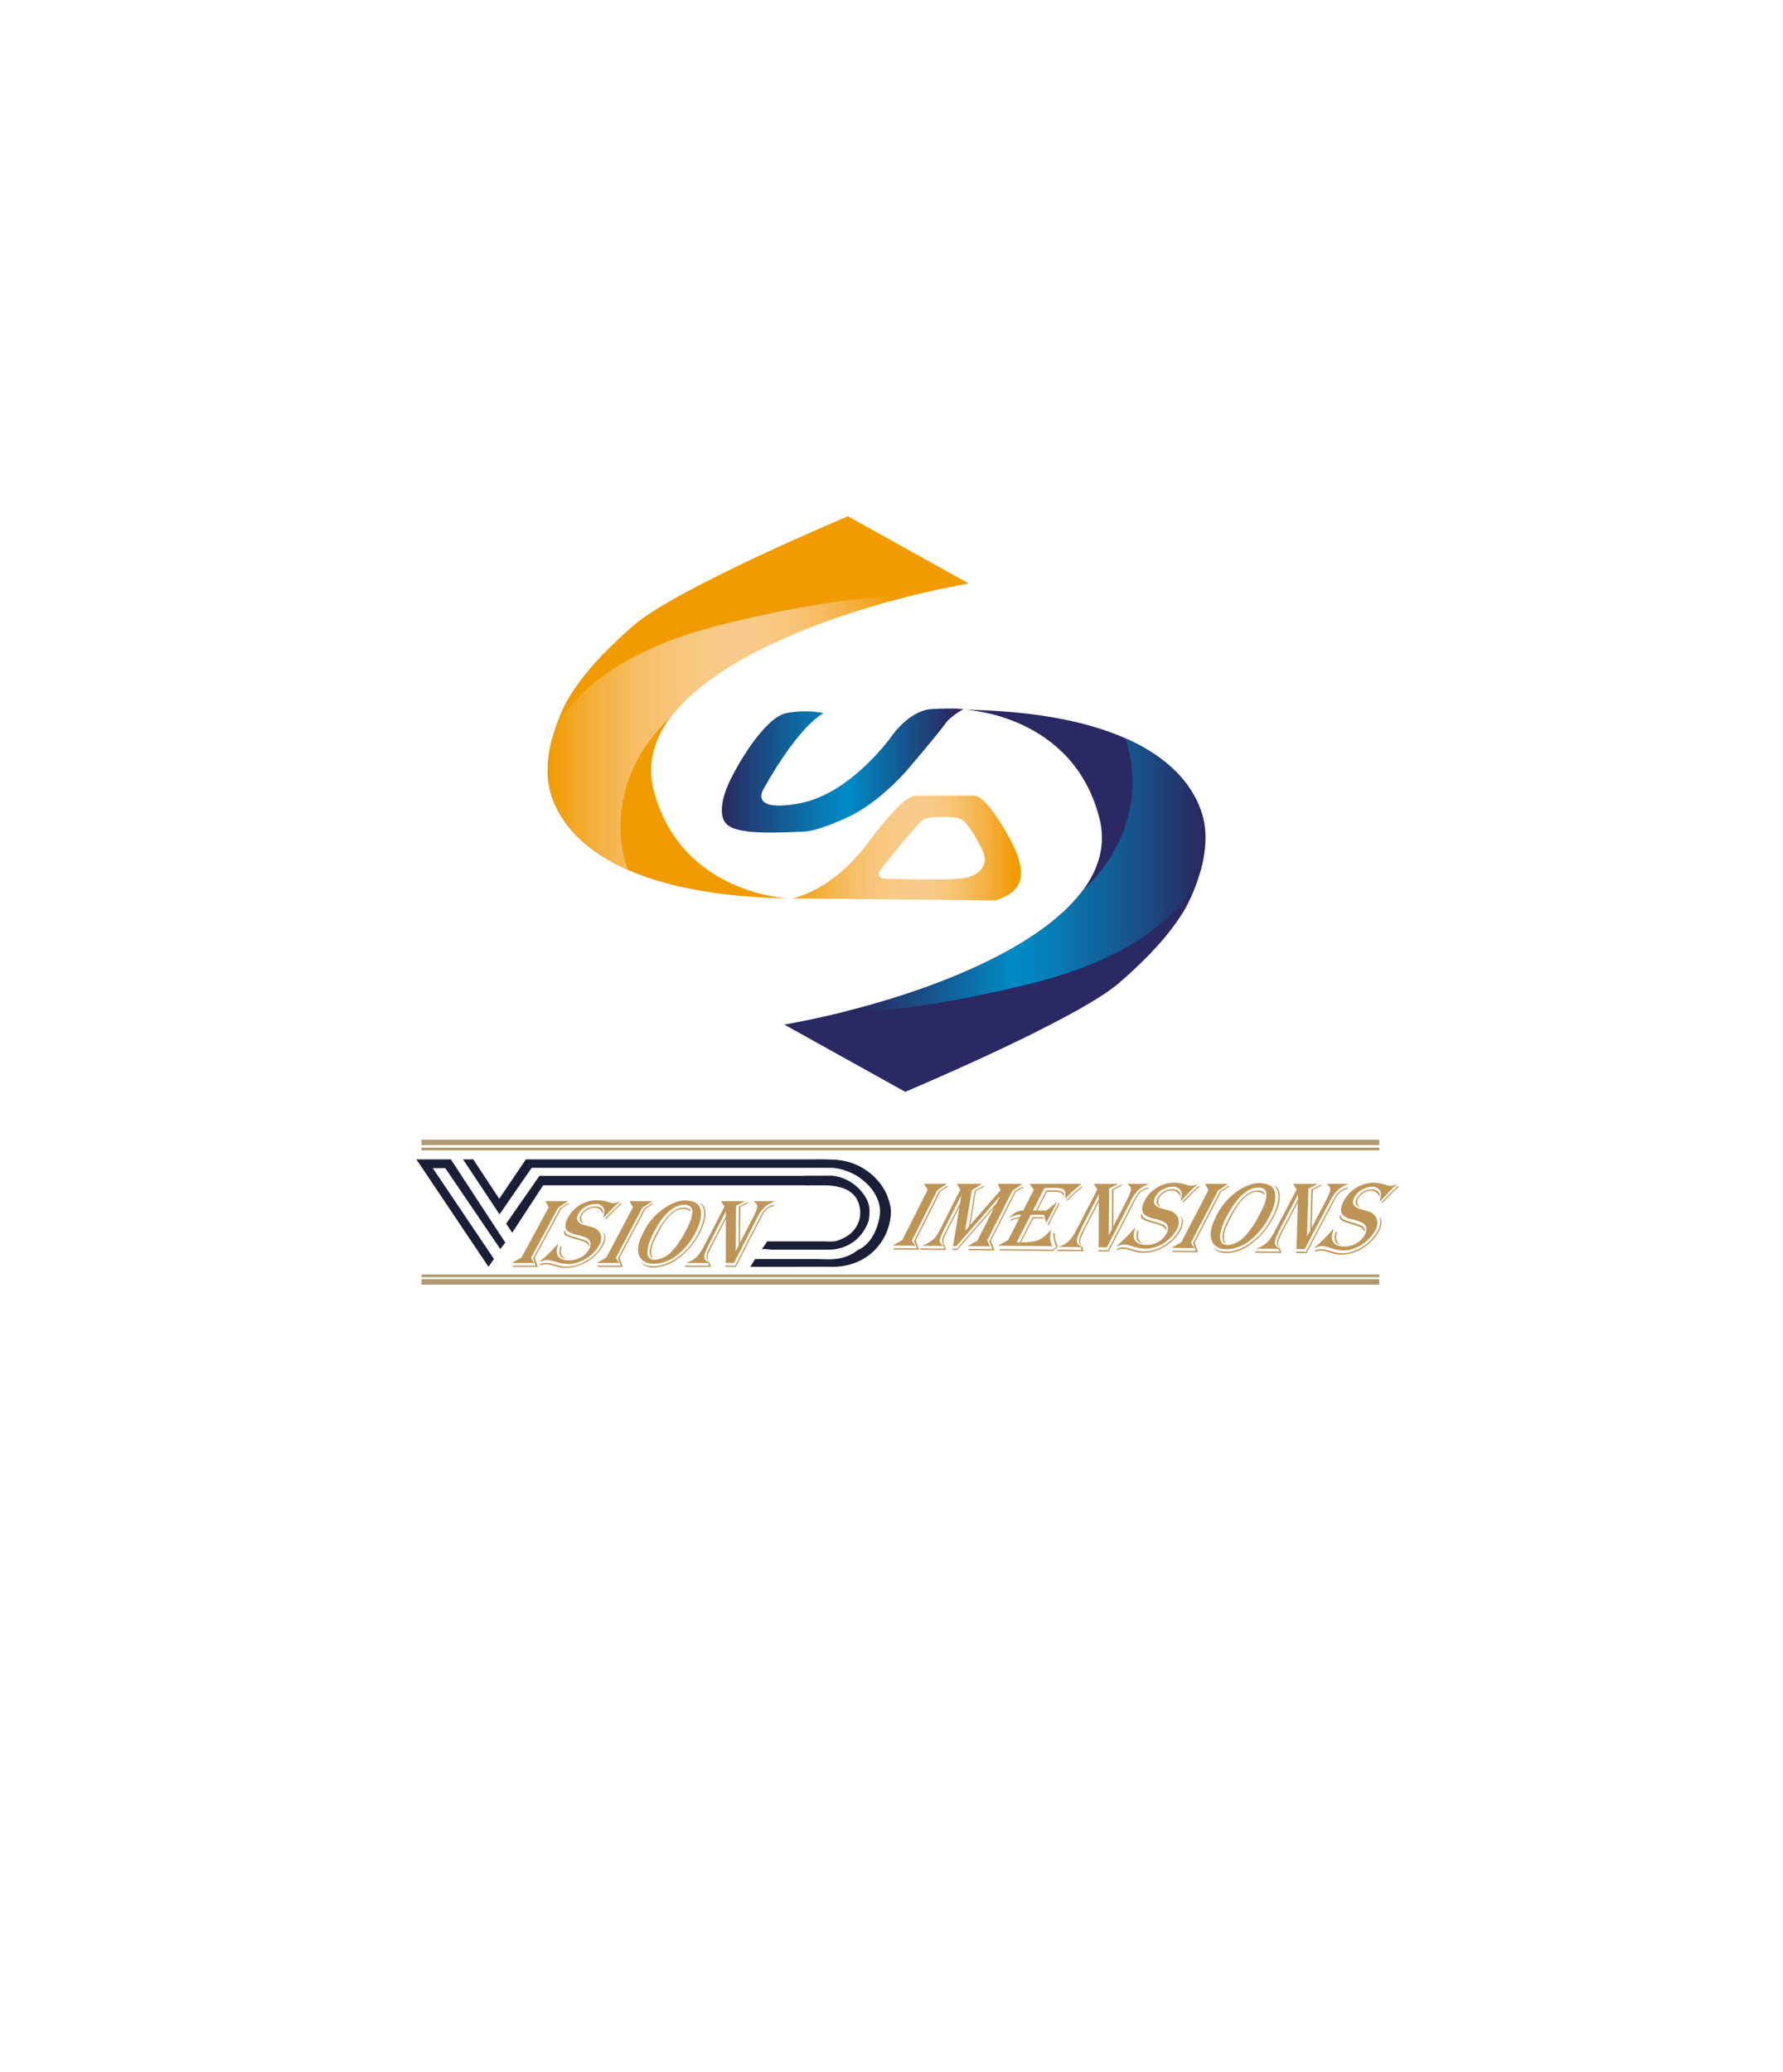 <svg id="Layer_1" data-name="Layer 1" xmlns="http://www.w3.org/2000/svg" xmlns:xlink="http://www.w3.org/1999/xlink" viewBox="0 0 1322.866 1537"><defs><style>.cls-1{fill:none;}.cls-2{fill:#f19b00;}.cls-3{fill:url(#linear-gradient);}.cls-4{fill:#2a2964;}.cls-5{fill:url(#linear-gradient-2);}.cls-6{clip-path:url(#clip-path);}.cls-7{fill:url(#linear-gradient-3);}.cls-8{clip-path:url(#clip-path-2);}.cls-9{fill:url(#linear-gradient-4);}.cls-10{fill:#b09b6e;}.cls-11{fill:#1a1e36;}.cls-12{fill:#be9556;}</style><linearGradient id="linear-gradient" x1="406.584" y1="544.017" x2="672.82" y2="544.017" gradientUnits="userSpaceOnUse"><stop offset="0" stop-color="#f19b02"/><stop offset="0.083" stop-color="#f3a929"/><stop offset="0.174" stop-color="#f5b54c"/><stop offset="0.267" stop-color="#f7bf68"/><stop offset="0.36" stop-color="#f8c67b"/><stop offset="0.454" stop-color="#f9ca87"/><stop offset="0.55" stop-color="#f9cb8b"/><stop offset="0.611" stop-color="#f9c986"/><stop offset="0.685" stop-color="#f8c477"/><stop offset="0.767" stop-color="#f6bb5e"/><stop offset="0.854" stop-color="#f4af3b"/><stop offset="0.944" stop-color="#f2a00f"/><stop offset="0.969" stop-color="#f19b02"/><stop offset="1" stop-color="#f19b02"/></linearGradient><linearGradient id="linear-gradient-2" x1="263.584" y1="307.053" x2="529.82" y2="307.053" gradientTransform="translate(1157.625 956.036) rotate(180)" gradientUnits="userSpaceOnUse"><stop offset="0" stop-color="#29285e"/><stop offset="0.19" stop-color="#185088"/><stop offset="0.417" stop-color="#077bb5"/><stop offset="0.532" stop-color="#008bc6"/><stop offset="0.772" stop-color="#17528a"/><stop offset="0.969" stop-color="#29285e"/><stop offset="1" stop-color="#29285e"/></linearGradient><clipPath id="clip-path"><path class="cls-1" d="M691.413,526.028c-16.482.86-29.196,19.204-29.196,19.204s-30.373,43.569-68.987,50.734c-38.613,7.165-26.605-10.892-26.605-10.892,27.783-49.301,44.5-55.893,44.5-55.893s-9.89-3.153-27.077-.287c-17.188,2.867-37.908,41.274-39.791,45.001s-8.711,15.764-8.711,27.23c0,11.464,7.063,14.045,19.542,15.764,12.479,1.72,42.145,0,42.145,0s8.713,0,31.786-10.606c23.074-10.605,43.795-34.682,43.795-34.682s25.428-29.809,28.489-34.682c3.061-4.873,13.421-10.893,13.421-10.893a90.754,90.754,0,0,0-9.942-.382c-3.453,0-7.875.096-13.368.382"/></clipPath><linearGradient id="linear-gradient-3" x1="-325.457" y1="1667.126" x2="-324.765" y2="1667.126" gradientTransform="matrix(259.064, 0, 0, -259.064, 84849.615, 432464.22)" xlink:href="#linear-gradient-2"/><clipPath id="clip-path-2"><path class="cls-1" d="M655.153,651.715s-4.709-.573-2.825-5.303c0,0,29.785-38.121,33.905-39.125s23.074-3.01,28.489,1.576c5.415,4.586,16.246,23.504,16.011,28.519-.236,5.016-3.236,12.612-17.511,14.332a211.484,211.484,0,0,1-21.4.764c-17.207,0-36.67-.764-36.67-.764m68.164-61.482H681.111c-4.768,0-10.772,0-37.613,35.684-26.842,35.685-55.626,40.558-55.626,40.558l150.807,1.577c10.595-4.084,29.314-10.318,11.301-44.284-17.567-33.127-26.231-33.536-26.649-33.536l-.016.001"/></clipPath><linearGradient id="linear-gradient-4" x1="-325.546" y1="1667.123" x2="-324.855" y2="1667.123" gradientTransform="matrix(245.234, 0, 0, -245.234, 80422.786, 409463.603)" xlink:href="#linear-gradient"/></defs><rect class="cls-1" width="1322.866" height="1537"/><rect class="cls-1" width="1322.866" height="1537"/><path class="cls-2" d="M584.989,666.476s-80.289-2.866-100.067-80.543c-19.777-77.676,122.906-133.282,233.803-153.06L629.018,383S502.051,436.313,470.265,463.829c-31.786,27.516-42.558,44.929-47.326,52.238-4.767,7.308-18.895,36.115-16.422,62.127,2.472,26.011,29.195,85.845,178.472,88.282"/><path class="cls-3" d="M535.544,463.399C430.688,489.416,412.039,539.722,409.662,547.912c-.1.375-.198.754-.295,1.132l-.002.008-.001.004a105.465,105.465,0,0,0-2.372,12.024A72.376,72.376,0,0,0,422.296,614.094c8.971,10.947,22.68,22.041,43.395,31.191.048.021.101.044.149.064,0,0-24.743-59.787,31.771-113.447C528.037,491.46,601.51,460.67,672.82,442.741q-2.123-.052-4.581-.055c-21.529,0-62.798,3.371-132.694,20.713"/><path class="cls-4" d="M715.637,526.524s80.289,2.866,100.067,80.543C835.481,684.743,692.798,740.35,581.901,760.127L671.607,810s126.968-53.313,158.753-80.829c31.786-27.516,42.558-44.929,47.326-52.238,4.767-7.308,18.895-36.115,16.422-62.127-2.472-26.011-29.195-85.845-178.472-88.282"/><path class="cls-5" d="M765.081,729.601c104.857-26.016,123.505-76.322,125.882-84.513.1-.375.198-.754.295-1.132l.002-.008.001-.004a105.465,105.465,0,0,0,2.372-12.024,72.376,72.376,0,0,0-15.305-53.013c-8.971-10.947-22.68-22.041-43.395-31.191-.048-.021-.101-.044-.149-.064,0,0,24.743,59.787-31.771,113.447-30.427,40.442-103.899,71.232-175.209,89.161q2.123.052,4.581.055c21.529,0,62.798-3.371,132.694-20.713"/><g class="cls-6"><rect class="cls-7" x="535.544" y="525.646" width="179.178" height="92.964"/></g><g class="cls-8"><rect class="cls-9" x="587.873" y="590.232" width="180.121" height="77.82"/></g><rect class="cls-10" x="312.699" y="845.491" width="710.631" height="4.043"/><rect class="cls-10" x="312.699" y="948.957" width="710.631" height="4.043"/><rect class="cls-10" x="312.699" y="851.431" width="710.631" height="2.022"/><rect class="cls-10" x="312.699" y="945.502" width="710.631" height="2.022"/><path class="cls-11" d="M650.798,925.449c-8.815,10.319-21.814,14.497-33.198,14.38-9.489-.097-18.98-.006-28.469-.006H556.618l3.639-5.788H604.473c7.377,0,14.802.961,22.059-1.383a34.157,34.157,0,0,0,7.696-3.597,26.053,26.053,0,0,1,2.743-1.958c9.458-4.146,14.437-16.007,15.746-25.367,1.313-9.354-3.667-20.155-15.31-28.314a42.567,42.567,0,0,0-19.643-7.023h-223.337l-23.799,34.501-27.075-40.794H351.086l19.323,29.264,19.763-29.264H611.589c1.903.082,7.534.111,10.078.439,8.021,1.026,15.149,3.075,23.462,9.508,15.731,12.181,15.859,28.647,15.859,28.647a41.504,41.504,0,0,1-10.189,26.754"/><polygon class="cls-11" points="618.337 872.369 400.214 872.369 375.541 907.781 380.017 914.518 403.022 879.331 618.337 879.331 618.337 872.369"/><path class="cls-11" d="M596.94,872.369c3.838.009,7.676,0,11.514,0H615.923c.836,0,1.683-.057,2.518.012a29.012,29.012,0,0,1,9.874,3.026,33.269,33.269,0,0,1,14.864,14.623c2.389,4.757,2.303,10.171,1.234,15.954-5.895,15.688-18.609,21.178-29.869,21.107-2.433-.015-4.866.005-7.299.005H572.393c-.971,0-6.635-1.029-7.331,0l4.148-6.138h41.46c3.437,0,7.233.54,10.595-.544a31.419,31.419,0,0,0,5.467-2.352,21.525,21.525,0,0,0,10.632-12.425c2.096-6.864.204-15.006-4.127-19.361-4.705-4.732-11.015-5.997-16.678-6.641a87.594,87.594,0,0,0-10.6-.457c-1.64.013-3.28.051-4.919.089a21.506,21.506,0,0,1-4.111.053c.098-1.168.011-2.419.011-3.593v-3.357"/><path class="cls-11" d="M611.589,860.101h-5.623s2.164-.141,5.623,0"/><polygon class="cls-11" points="321.065 866.604 330.344 866.604 371.174 926.647 374.886 921.856 334.493 860.101 308.947 860.101 362.441 939.831 366.48 933.984 321.065 866.604"/><path class="cls-12" d="M404.628,891.157h16.801c-2.948,1.943-4.422,2.913-7.373,4.856q-10.043,18.585-20.085,37.17c.982,1.514,1.473,2.271,2.457,3.786H379.776c2.878-1.643,4.316-2.464,7.191-4.106l20.171-37.242c-1.005-1.785-1.507-2.678-2.51-4.463m17.299,2.036c-2.225,1.442-3.337,2.163-5.564,3.606q-9.821,18.193-19.643,36.386c.95,2.685,1.426,4.028,2.383,6.713h-18.591c-.148-.386-.223-.579-.371-.965h17.372c-.796-2.156-1.193-3.234-1.986-5.391q10.008-18.532,20.017-37.064c2.467-1.6,3.7-2.399,6.165-3.999.087.286.131.429.218.714"/><path class="cls-12" d="M459.894,891.55a51.51,51.51,0,0,0-5.722,5.213q-5.021,5.356-6.381,6.569c-.117.086-.175.129-.292.215.045-.262.082-.464.111-.607a27.185,27.185,0,0,0,.749-4.463,4.468,4.468,0,0,0-.638-2.392q-1.684-2.892-5.795-2.892a14.688,14.688,0,0,0-7.453,2.124,13.716,13.716,0,0,0-5.386,5.338q-3.224,5.999,4.603,8.177c2.09.586,3.136.879,5.227,1.464,5.341,1.315,9.602,6.416,5.598,13.605a29.386,29.386,0,0,1-9.648,9.837c-3.741,2.238-8.844,4.04-13.041,3.981a32.296,32.296,0,0,1-8.443-1.25c-1.45-.414-2.175-.621-3.624-1.036a14.844,14.844,0,0,0-3.853-.607,13.179,13.179,0,0,0-5.251,1.393c-.007-.199-.01-.3-.016-.5a100.597,100.597,0,0,0,13.053-12.711c.218.071.328.107.546.178q-2.266,5.607-.186,8.712,2.081,3.106,8.156,3.106a17.865,17.865,0,0,0,8.791-2.213,14.62,14.62,0,0,0,6.002-5.963c1.536-2.88,1.497-5.283-.11-7.142-1.153-1.334-4.351-2.572-9.552-3.714q-6.02-1.321-7.393-4.391-1.373-3.071,1.571-8.534A24.982,24.982,0,0,1,442.835,890.372a31.073,31.073,0,0,1,8.875,1.5,12.05,12.05,0,0,0,3.448.714,11.478,11.478,0,0,0,4.441-1.213c.118.071.177.106.295.178M447.76,914.33c1.92,2.453,1.757,5.852-.514,10.07a33.19,33.19,0,0,1-26.825,16.282,23.541,23.541,0,0,1-6.552-.786c-1.989-.557-2.984-.836-4.972-1.393a14.551,14.551,0,0,0-4.021-.5,11.754,11.754,0,0,0-4.195.822c.051-.414.077-.622.129-1.036a12.355,12.355,0,0,1,4.25-.857,17.627,17.627,0,0,1,4.55.643c1.917.528,2.877.792,4.795,1.321a24.578,24.578,0,0,0,6.515.785,28.584,28.584,0,0,0,14.6-4.552,29.288,29.288,0,0,0,10.88-11.015c1.942-3.606,2.351-6.832,1.247-9.57.046-.086.068-.128.114-.215m-29.101-1.285c.338.272.507.407.845.679q.042,2.106,4.991,3.499c1.987.571,2.981.857,4.969,1.428q5.057,1.465,6.439,2.518a3.126,3.126,0,0,1,1.057,3.196c-.13.057-.196.086-.326.143a4.771,4.771,0,0,0-2.027-2.714,27.723,27.723,0,0,0-6.053-2.107c-4.484-1.199-7.383-2.22-8.672-3.089a2.862,2.862,0,0,1-1.222-3.553m-1.766,11.569q-2.134,6.428,2.181,9.105c-.061.114-.092.172-.153.286q-5.611-1.927-3.087-9.212c.423-.072.635-.107,1.059-.179m30.252-24.46a6.117,6.117,0,0,0-6.142-4.177,10.22,10.22,0,0,0-5.313,1.571,10.375,10.375,0,0,0-3.921,3.999q-1.418,2.643.677,5.428c.076.072.113.107.189.178-.133.114-.199.172-.331.286q-3.563-2.105-1.414-6.106a12.36,12.36,0,0,1,10.539-6.284,7.173,7.173,0,0,1,4.642,1.304,4.004,4.004,0,0,1,1.398,3.66c-.13.057-.195.086-.325.142m14.15-7.105c-.242.214-.363.321-.605.535q-2.766,2.464-4.994,4.713-5.28,5.248-5.926,5.856c-.124.1-.186.15-.311.249-.265-.143-.398-.213-.662-.356.125-.129.188-.193.313-.322q2.287-2.357,6.257-6.141c1.97-1.885,2.954-2.828,4.923-4.713.132-.114.198-.172.329-.286.27.185.405.279.675.464"/><path class="cls-12" d="M467.087,891.157h16.803c-2.926,1.943-4.39,2.913-7.32,4.856q-9.837,18.585-19.675,37.17c.999,1.514,1.499,2.271,2.5,3.786H442.741c2.86-1.643,4.289-2.464,7.146-4.106l19.759-37.242c-1.025-1.785-1.538-2.678-2.56-4.463m17.324,2.036c-2.209,1.442-3.314,2.163-5.524,3.606q-9.621,18.193-19.241,36.386c.98,2.685,1.471,4.028,2.457,6.713H443.509c-.153-.386-.229-.579-.382-.965h17.375c-.82-2.156-1.229-3.234-2.046-5.391q9.803-18.532,19.607-37.064c2.45-1.6,3.675-2.399,6.122-3.999.091.286.136.429.226.714"/><path class="cls-12" d="M509.409,890.693c3.476.294,8.94.796,10.345,6.569,1.453,5.966-1.504,12.856-3.983,17.567a50.273,50.273,0,0,1-13.749,16.569,28.513,28.513,0,0,1-17,6.177q-6.824.004-9.861-4.356c-4.029-6.076-.287-13.927,2.217-19.032a47.09,47.09,0,0,1,14.363-17.139c5.379-3.828,11.81-6.851,17.667-6.355m-1.609,3.07c-9.914.128-17.976,10.856-23.146,21.21-2.724,5.455-8.815,20.266,1.583,19.603a18.025,18.025,0,0,0,11.145-5.195c4.278-3.996,7.821-9.513,10.822-15.194,2.451-4.638,5.599-10.502,5.471-15.782-.068-2.784-2.314-4.688-5.874-4.642m11.966-1.25q3.784,2.464,3.627,8.426c-.104,3.976-1.561,8.582-4.221,13.784A55.438,55.438,0,0,1,503.678,933.291a32.368,32.368,0,0,1-19.042,7.069c-4.025.038-7.127-1.368-9.212-4.106.038-.071.056-.106.094-.178,1.815,2.166,4.986,3.292,9.411,3.249,6.281-.063,12.721-2.597,18.247-6.748a50.752,50.752,0,0,0,14.721-17.246c2.662-5.202,4.211-9.773,4.504-13.676q.439-5.856-2.838-8.748c.082-.157.123-.236.205-.393m-7.176,6.606c-.167-.142-.25-.214-.417-.357a8.247,8.247,0,0,0-5.256-1.893c-8.172.104-14.872,10.013-19.034,18.461-2.043,4.147-7.028,12.509-3.579,17.889-.204.143-.305.215-.508.357a7.735,7.735,0,0,1-1.591-6.66c.434-2.749,1.901-6.472,4.35-11.158,4.797-9.177,11.845-19.786,20.778-19.818,3.138-.011,4.897,1.06,5.258,3.178"/><path class="cls-12" d="M575.028,891.157a28.78,28.78,0,0,0-7.189,3.857,26.768,26.768,0,0,0-5.973,8.176c-.477.928-.715,1.392-1.192,2.321q-8.078,15.73-16.156,31.458h-6.039q-.007-16.354.062-32.708-5.018,9.694-10.036,19.389c-.347.643-.52.965-.867,1.608-.894,2.056-1.34,3.084-2.233,5.141q-1.134,3.571.517,5.285c.062.1.094.15.157.25q-4.082-1.642.523-10.533c.709-1.342,1.064-2.014,1.774-3.357q5.056-9.765,10.113-19.532c.009-1.499.014-2.248.024-3.749q-5.327,10.284-10.655,20.567-5.069,9.784-5.356,12.819-.286,3.035,3.746,4.427c.557,1.329.836,1.993,1.394,3.322H508.263c-.029-.386-.043-.579-.071-.965h17.909c-.338-.785-.506-1.178-.844-1.963H508.605a19.878,19.878,0,0,0,7.975-4.213q2.799-2.643,6.132-9.07l14.814-28.566c-1.065-1.585-1.597-2.378-2.659-3.963H552.803c-2.714,1.357-4.071,2.036-6.788,3.391q-.121,16.854-.163,33.708c.881-1.714,1.322-2.571,2.203-4.285q.017-14.425.112-28.851c2.688-1.357,4.031-2.036,6.716-3.392.13.272.194.407.324.679-2.377,1.199-3.567,1.799-5.946,2.999q-.13,13.319-.215,26.637,4.287-8.337,8.574-16.675c.389-.757.584-1.135.973-1.893q3.195-6.213,3.257-8.301.063-2.089-2.914-4.017Zm-.112,2.642c-.475.429-.712.643-1.187,1.071a10.116,10.116,0,0,0-4.924,2.374,21.637,21.637,0,0,0-3.971,5.838q-9.443,18.407-18.886,36.814H538.26c.012-.386.019-.579.031-.965h7.185q9.108-17.746,18.216-35.493a23.627,23.627,0,0,1,4.895-7.016,12.586,12.586,0,0,1,6.329-2.624"/><path class="cls-12" d="M685.423,878.221q8.637.001,17.273.002c-2.937,1.948-4.405,2.921-7.338,4.865q-9.395,18.627-18.791,37.255c1.058,1.531,1.587,2.298,2.642,3.831q-8.424-.071-16.849-.143c2.837-1.625,4.256-2.438,7.096-4.066q9.39-18.638,18.781-37.276c-1.125-1.789-1.688-2.682-2.815-4.468m17.882,2.044c-2.217,1.447-3.325,2.169-5.54,3.614q-9.206,18.243-18.412,36.486c1.073,2.711,1.608,4.068,2.675,6.785q-9.396-.084-18.792-.169c-.167-.389-.251-.584-.418-.972q8.783.077,17.567.155c-.889-2.182-1.334-3.271-2.225-5.449q9.374-18.58,18.748-37.159c2.455-1.602,3.683-2.403,6.14-4.007.103.287.155.43.257.717"/><path class="cls-12" d="M758.792,878.231c-3.022,2.01-4.532,3.015-7.549,5.022q-9.445,18.563-18.889,37.124c.92,1.705,1.379,2.559,2.297,4.266q-8.317-.07-16.634-.141c2.867-1.671,4.302-2.508,7.172-4.181q6.174-12.148,12.348-24.296-13.729,15.687-27.456,31.377c-1.388-.012-2.082-.019-3.469-.032.081-.39.122-.585.204-.975,1.258.011,1.887.017,3.145.028q14.568-16.734,29.137-33.467c1.123-2.21,1.685-3.315,2.808-5.523q-16.149,18.479-32.295,36.962c-1.013-.008-1.518-.013-2.531-.022q2.406-14.534,4.771-29.082-4.811,9.505-9.623,19.009a24.339,24.339,0,0,0-2.222,5.394,5.708,5.708,0,0,0,.623,3.505c.472,1.65.707,2.475,1.177,4.127q-9.451-.084-18.901-.17c-.065-.39-.097-.585-.162-.974q8.873.079,17.747.157c-.134-.796-.201-1.193-.336-1.989q-8.063-.069-16.127-.137c.384-.155.575-.233.959-.387a26.388,26.388,0,0,0,7.538-4.388,25.174,25.174,0,0,0,4.871-7.079q7.506-14.843,15.013-29.686c-1.022-1.782-1.534-2.672-2.56-4.451q9.421.001,18.842.002c-3.069,1.885-4.603,2.827-7.669,4.708q-2.477,15.084-4.987,30.158c1.157-1.25,1.736-1.875,2.894-3.125q2.133-13.369,4.241-26.742c2.616-1.393,3.924-2.091,6.541-3.486.182.245.273.367.455.612-2.464,1.266-3.696,1.899-6.158,3.163q-2.027,12.565-4.075,25.122,11.215-12.84,22.429-25.68c-.816-1.892-1.226-2.838-2.045-4.727q9.238.002,18.478.003m-45.562,8.505q-6.523,12.893-13.047,25.786-2.998,5.926-2.985,8.161.013,2.236,3.082,3.272c-.021-.217-.031-.325-.052-.542q-2.306-2.473.02-7.07c.538-1.064.808-1.596,1.346-2.659q5.374-10.617,10.747-21.233c.357-2.288.534-3.431.889-5.716m46.165-5.682c-2.244,1.172-3.366,1.757-5.608,2.926q-9.278,18.229-18.557,36.456c1.061,2.884,1.589,4.327,2.644,7.218q-9.596-.087-19.192-.173c-.005-.392-.006-.588-.011-.979q8.748.077,17.496.155c-.852-2.291-1.279-3.435-2.136-5.721q9.561-18.786,19.122-37.571c2.315-1.17,3.473-1.755,5.79-2.926.181.246.271.369.452.616"/><path class="cls-12" d="M802.628,878.237c-.375.277-.563.415-.938.692a69.752,69.752,0,0,0-11.256,10.451q.065-.837.089-1.239.235-4.373-1.408-5.648-1.643-1.276-7.581-1.279-2.732-.002-6.649.177-4.263,8.348-8.524,16.695c.93.004,1.395.005,2.324.009q3.775-7.389,7.548-14.778,2.896-.252,5.41-.249,4.625.005,6.308.989,1.682.984,1.939,3.828a6.067,6.067,0,0,1-.449-.548,8.518,8.518,0,0,0-2.843-2.772,16.894,16.894,0,0,0-4.948-.442q-1.166-.002-4.225.14c-.313.014-.47.022-.784.036q-3.524,6.899-7.049,13.8c2.674.009,4.01.014,6.684.025,3.191-2.567,4.787-3.852,7.981-6.423q-4.012,7.841-8.025,15.683c-.628-2.441-.942-3.66-1.573-6.097-3.965-.016-5.947-.025-9.911-.042q-5.198,10.181-10.396,20.361c.926.007,1.389.011,2.315.018q4.766-9.331,9.532-18.663c3.15.014,4.726.021,7.876.036.184.38.276.569.46.949-3.165-.015-4.747-.022-7.911-.037q-4.526,8.86-9.052,17.722a42.423,42.423,0,0,0,11.032-.973,17.415,17.415,0,0,0,7.011-4.113c1.447-1.32,2.17-1.98,3.617-3.302q.221-.217.845-.799a20.367,20.367,0,0,0-.948,6.429,15.717,15.717,0,0,0,1.735,5.651l-40.54-.34c3.055-1.662,4.583-2.494,7.641-4.159q4.122-8.083,8.245-16.166a20.508,20.508,0,0,0-6.475,1.857c-.049-.305-.073-.457-.121-.763a19.958,19.958,0,0,1,7.077-2.037c.348-.682.522-1.023.869-1.704a7.803,7.803,0,0,0-.834-.076,15.79,15.79,0,0,0-8.136,2.686q4.619-5.782,10.578-5.763,3.947-7.739,7.894-15.477c-1.326-1.742-1.991-2.612-3.321-4.35q19.445.003,38.888.005m-17.753,46.541c-1.426,1.307-2.139,1.962-3.564,3.268l-39.468-.355c-.032-.393-.048-.591-.08-.984q19.791.175,39.583.35c.963-.915,1.445-1.372,2.408-2.288a16.714,16.714,0,0,1-2.037-10.413c.374.178.561.267.935.446a17.473,17.473,0,0,0,1.945,9.388c.112.235.167.354.279.589m1.278-31.872q-4.118,8.046-8.237,16.092c-.266-.192-.399-.287-.665-.479q4.118-8.044,8.235-16.089c.267.191.4.286.667.476m16.916-12.116c-.169.131-.254.196-.423.328a96.769,96.769,0,0,0-11.07,10.015c-.091-.307-.136-.46-.226-.767a83.147,83.147,0,0,1,11.602-10.343c.047.307.071.46.118.766"/><path class="cls-12" d="M852.688,878.244a29.684,29.684,0,0,0-7.405,3.968,27.639,27.639,0,0,0-6.16,8.412c-.493.955-.739,1.433-1.232,2.387q-8.348,16.184-16.695,32.367c-2.445-.021-3.667-.03-6.112-.051q.117-16.83.16-33.66-5.106,9.933-10.213,19.868c-.353.658-.53.988-.883,1.646-.909,2.108-1.364,3.163-2.273,5.272q-1.158,3.665.507,5.442c.063.104.094.155.157.259q-4.125-1.725.555-10.833c.722-1.376,1.083-2.063,1.804-3.438q5.143-10.006,10.285-20.01c.004-1.539.006-2.308.008-3.845l-10.823,21.064q-5.149,10.02-5.443,13.138-.295,3.118,3.781,4.587c.558,1.373.837,2.06,1.393,3.434l-19.589-.177c-.03-.396-.044-.594-.073-.991q9.056.08,18.111.16c-.337-.812-.506-1.218-.844-2.03q-8.425-.072-16.851-.143a19.82,19.82,0,0,0,8.072-4.261q2.835-2.692,6.216-9.273,7.509-14.619,15.018-29.24c-1.104-1.625-1.657-2.436-2.764-4.057q9.221.001,18.442.002c-2.787,1.392-4.179,2.087-6.964,3.476q-.065,17.339-.24,34.676c.909-1.763,1.363-2.644,2.272-4.406q.13-14.841.181-29.682c2.755-1.389,4.134-2.084,6.891-3.477.134.278.201.417.334.696-2.442,1.231-3.662,1.846-6.102,3.075q-.112,13.703-.283,27.405,4.42-8.574,8.841-17.149c.401-.778.602-1.168,1.003-1.946q3.293-6.389,3.363-8.538.068-2.148-2.993-4.13,8.274.001,16.547.002m-.13,2.722c-.49.442-.736.663-1.226,1.104a10.423,10.423,0,0,0-5.068,2.442,22.347,22.347,0,0,0-4.102,6.008q-9.779,18.949-19.557,37.897c-3.108-.028-4.662-.042-7.771-.07.016-.398.025-.598.041-.995,2.906.026,4.359.038,7.266.064q9.424-18.266,18.849-36.531,2.673-5.182,5.055-7.22a12.959,12.959,0,0,1,6.513-2.699"/><path class="cls-12" d="M888.564,878.657a52.133,52.133,0,0,0-5.827,5.4q-5.102,5.547-6.478,6.801c-.119.089-.178.134-.297.222q.065-.407.108-.629a28.297,28.297,0,0,0,.722-4.624,4.697,4.697,0,0,0-.682-2.478q-1.763-2.998-5.991-2.997a14.828,14.828,0,0,0-7.62,2.19,13.749,13.749,0,0,0-5.434,5.506q-3.201,6.19,4.83,8.469c2.143.613,3.214.92,5.356,1.535,5.533,1.405,9.817,6.718,5.789,14.156a29.842,29.842,0,0,1-9.765,10.167c-3.765,2.291-8.949,4.127-13.187,4.03A32.259,32.259,0,0,1,841.536,925.033c-1.471-.442-2.207-.663-3.678-1.104a14.852,14.852,0,0,0-3.909-.66,12.918,12.918,0,0,0-5.299,1.398c-.009-.207-.014-.311-.023-.518a100.488,100.488,0,0,0,13.068-13.057c.223.076.334.113.557.189q-2.228,5.787-.084,9.02,2.143,3.235,8.29,3.288a17.562,17.562,0,0,0,8.894-2.23,14.776,14.776,0,0,0,6.063-6.155c1.547-2.983,1.497-5.481-.152-7.419-1.183-1.391-4.449-2.692-9.766-3.899q-6.152-1.397-7.603-4.576-1.449-3.178,1.457-8.809a24.252,24.252,0,0,1,9.011-9.437,24.773,24.773,0,0,1,12.646-3.627,31.964,31.964,0,0,1,9.147,1.552,12.422,12.422,0,0,0,3.552.741,11.624,11.624,0,0,0,4.552-1.257c.122.074.183.111.305.186m-12.258,23.617c1.972,2.557,1.811,6.09-.49,10.471a31.057,31.057,0,0,1-11.578,11.94,29.73,29.73,0,0,1-15.556,4.785,23.326,23.326,0,0,1-6.627-.876c-2.015-.596-3.023-.894-5.04-1.488a14.467,14.467,0,0,0-4.072-.554,11.51,11.51,0,0,0-4.233.813c.047-.428.07-.642.117-1.071a12.126,12.126,0,0,1,4.289-.85,17.605,17.605,0,0,1,4.612.705c1.945.565,2.917.847,4.862,1.413a24.388,24.388,0,0,0,6.593.874,28.075,28.075,0,0,0,14.756-4.608,29.809,29.809,0,0,0,11.017-11.386c1.967-3.742,2.376-7.096,1.236-9.946.046-.088.069-.133.115-.222m-29.701-1.457c.349.281.524.423.873.704q.074,2.179,5.137,3.644c2.032.601,3.047.902,5.078,1.504q5.164,1.545,6.575,2.647a3.311,3.311,0,0,1,1.094,3.326c-.133.058-.198.087-.331.146a5.016,5.016,0,0,0-2.078-2.83,28.036,28.036,0,0,0-6.177-2.22c-4.576-1.266-7.545-2.338-8.87-3.243a3.028,3.028,0,0,1-1.3-3.679m-1.636,11.958q-2.09,6.643,2.305,9.454c-.061.118-.092.177-.153.295q-5.699-2.045-3.226-9.57c.43-.071.644-.106,1.074-.178M875.563,887.562a6.366,6.366,0,0,0-6.352-4.333,10.304,10.304,0,0,0-5.429,1.617,10.424,10.424,0,0,0-3.956,4.126q-1.412,2.729.773,5.616c.078.074.118.111.195.185l-.335.295q-3.671-2.192-1.537-6.318a11.736,11.736,0,0,1,4.46-4.679,11.86,11.86,0,0,1,6.253-1.802,7.404,7.404,0,0,1,4.783,1.352,4.21,4.21,0,0,1,1.476,3.793c-.133.059-.199.089-.331.147m14.453-7.35c-.247.222-.37.333-.617.555q-2.821,2.555-5.086,4.884-5.372,5.436-6.023,6.063c-.127.103-.189.155-.316.259-.272-.149-.409-.223-.681-.372.127-.133.191-.199.318-.332q2.321-2.439,6.358-6.358c2.005-1.953,3.008-2.93,5.013-4.884.134-.119.202-.178.336-.297.279.193.419.289.697.482"/><path class="cls-12" d="M893.923,878.25q8.638.002,17.275.003c-3.006,2.021-4.508,3.031-7.511,5.048q-10.056,19.328-20.113,38.653c1.004,1.588,1.506,2.383,2.508,3.974l-16.851-.143c2.895-1.687,4.344-2.531,7.242-4.221q10.053-19.339,20.106-38.679c-1.061-1.856-1.593-2.783-2.657-4.636m17.812,2.121c-2.268,1.501-3.402,2.251-5.669,3.75q-9.852,18.926-19.705,37.855c.977,2.813,1.465,4.221,2.437,7.038q-9.397-.084-18.795-.169c-.154-.403-.23-.605-.384-1.008q8.784.076,17.569.155c-.812-2.263-1.219-3.393-2.034-5.652q10.033-19.277,20.066-38.554c2.512-1.662,3.768-2.494,6.282-4.158.093.297.139.446.232.744"/><path class="cls-12" d="M935.271,877.771c3.565.307,9.211.851,10.558,6.883,1.408,6.306-1.736,13.483-4.352,18.428A54.45,54.45,0,0,1,927.18,920.416a28.746,28.746,0,0,1-17.326,6.351c-4.574.003-7.91-1.591-9.925-4.648-4.012-6.435-.198-14.519,2.402-19.882a48.908,48.908,0,0,1,14.76-17.843c5.524-3.981,12.154-7.142,18.18-6.623m-1.677,3.209c-10.25.13-18.164,11.503-23.849,22.111-3.203,5.976-8.904,20.789,1.385,20.539,3.619-.087,8.416-2.426,11.381-5.368a62.14,62.14,0,0,0,11.258-15.889c2.352-4.666,6.072-10.795,5.809-16.53-.141-3.059-2.328-4.91-5.984-4.863m12.306-1.302q3.861,2.581,3.606,8.84c-.17,4.172-1.745,9.009-4.56,14.467a59.2,59.2,0,0,1-16.126,19.435c-5.843,4.539-12.711,7.262-19.402,7.268-4.067.004-7.18-1.502-9.258-4.388.039-.074.058-.112.097-.187,1.811,2.285,5.001,3.496,9.474,3.49,6.407-.009,12.978-2.663,18.595-6.938a54.122,54.122,0,0,0,15.307-18.048c2.814-5.457,4.483-10.254,4.845-14.352q.541-6.145-2.793-9.176c.087-.164.13-.247.216-.411m-7.441,6.911c-.169-.15-.254-.225-.423-.375a8.347,8.347,0,0,0-5.373-1.987c-8.466.029-15.4,10.617-19.628,19.252-2.146,4.382-7.261,12.99-3.843,18.713-.208.148-.312.222-.519.371q-2.237-2.676-1.53-6.99.706-4.312,4.534-11.652c5.042-9.644,12.191-20.531,21.42-20.665,3.192-.046,5.016,1.114,5.362,3.333"/><path class="cls-12" d="M1000.671,878.265a30.376,30.376,0,0,0-7.502,4.071,29.305,29.305,0,0,0-6.367,8.63c-.516.979-.774,1.47-1.29,2.45q-8.745,16.604-17.49,33.208l-6.111-.052q.539-17.265.986-34.533-5.352,10.193-10.702,20.386c-.369.676-.554,1.013-.923,1.688-.961,2.164-1.442,3.245-2.403,5.41q-1.249,3.759.374,5.583c.06.106.091.16.151.266q-4.084-1.769.821-11.115c.756-1.411,1.133-2.117,1.889-3.528q5.389-10.267,10.778-20.533c.042-1.578.063-2.367.103-3.944q-5.672,10.808-11.343,21.614-5.396,10.283-5.766,13.481-.372,3.2,3.669,4.706c.524,1.408.786,2.112,1.308,3.522q-9.794-.088-19.589-.177l-.048-1.017,18.11.16c-.318-.833-.476-1.25-.795-2.082q-8.425-.071-16.85-.143a20.271,20.271,0,0,0,8.178-4.374q2.902-2.763,6.445-9.516,7.87-15,15.739-30.003c-1.064-1.667-1.597-2.499-2.664-4.163q9.22,0,18.441.002c-2.821,1.428-4.231,2.142-7.049,3.567q-.505,17.791-1.093,35.577c.952-1.808,1.428-2.712,2.38-4.52q.484-15.226.91-30.453c2.789-1.426,4.185-2.14,6.977-3.568.127.286.191.429.317.715-2.471,1.263-3.707,1.894-6.177,3.155q-.448,14.061-.956,28.117,4.631-8.797,9.262-17.594c.42-.799.631-1.198,1.051-1.997q3.451-6.555,3.572-8.759.122-2.204-2.89-4.238,8.273.001,16.545.002m-.197,2.793c-.502.453-.752.68-1.253,1.132a10.61,10.61,0,0,0-5.127,2.505,23.755,23.755,0,0,0-4.25,6.165Q979.601,910.3,969.359,929.741c-3.109-.028-4.662-.043-7.771-.07.026-.409.039-.612.065-1.022,2.906.026,4.359.039,7.265.065q9.873-18.74,19.745-37.479,2.801-5.317,5.232-7.408a13.127,13.127,0,0,1,6.579-2.769"/><path class="cls-12" d="M1036.532,878.688a54.683,54.683,0,0,0-5.958,5.54q-5.236,5.69-6.643,6.976c-.121.091-.182.137-.303.228q.075-.418.124-.646a30.04,30.04,0,0,0,.835-4.744,4.831,4.831,0,0,0-.622-2.542q-1.689-3.074-5.917-3.074a14.827,14.827,0,0,0-7.673,2.247,14.436,14.436,0,0,0-5.568,5.649q-3.352,6.35,4.623,8.687c2.128.629,3.192.944,5.319,1.574,5.75,1.506,9.523,7.131,5.444,14.519a31.415,31.415,0,0,1-10.013,10.43c-3.786,2.336-9.012,4.233-13.286,4.136a31.051,31.051,0,0,1-8.52-1.403c-1.461-.453-2.191-.679-3.652-1.131a14.334,14.334,0,0,0-3.893-.677,12.894,12.894,0,0,0-5.334,1.436c-.004-.213-.006-.318-.01-.531a105.593,105.593,0,0,0,13.388-13.397c.221.077.332.116.552.194q-2.369,5.936-.304,9.253,2.063,3.318,8.21,3.37a17.513,17.513,0,0,0,8.949-2.29,15.521,15.521,0,0,0,6.214-6.315c1.62-3.06,1.63-5.622.028-7.61-1.149-1.426-4.384-2.76-9.671-3.998q-6.118-1.432-7.492-4.693-1.371-3.26,1.673-9.036a25.528,25.528,0,0,1,9.242-9.682,24.8,24.8,0,0,1,12.734-3.721,30.778,30.778,0,0,1,9.108,1.592,11.971,11.971,0,0,0,3.534.76,11.59,11.59,0,0,0,4.582-1.289c.12.076.18.114.3.19m-12.833,24.226c1.91,2.622,1.663,6.242-.745,10.739a32.646,32.646,0,0,1-11.868,12.25,29.777,29.777,0,0,1-15.674,4.912,22.568,22.568,0,0,1-6.607-.897c-2.001-.611-3.001-.917-5.004-1.527a14.015,14.015,0,0,0-4.059-.567,11.421,11.421,0,0,0-4.254.835c.057-.439.086-.659.143-1.098a12.04,12.04,0,0,1,4.311-.873,17.05,17.05,0,0,1,4.595.722c1.931.579,2.897.869,4.828,1.449a23.554,23.554,0,0,0,6.572.895c5.136.035,10.235-1.836,14.869-4.729a31.35,31.35,0,0,0,11.294-11.681c2.058-3.841,2.549-7.277,1.478-10.201.048-.091.072-.137.121-.228m-29.664-1.492c.342.289.513.433.856.723q.021,2.234,5.048,3.738c2.017.616,3.026.925,5.041,1.542q5.127,1.584,6.51,2.715a3.382,3.382,0,0,1,1.013,3.411c-.133.059-.201.09-.334.149a4.98,4.98,0,0,0-2.009-2.902,26.979,26.979,0,0,0-6.124-2.276c-4.546-1.298-7.488-2.397-8.791-3.325a3.088,3.088,0,0,1-1.21-3.774m-1.928,12.268q-2.253,6.813,2.075,9.696c-.064.121-.096.182-.16.303q-5.649-2.098-2.993-9.817c.431-.073.647-.109,1.078-.182m31.21-25.866a6.191,6.191,0,0,0-6.246-4.445,10.306,10.306,0,0,0-5.468,1.66,10.953,10.953,0,0,0-4.057,4.234,5.163,5.163,0,0,0,.636,5.76c.076.076.114.114.19.191-.136.121-.205.181-.342.302q-3.617-2.248-1.382-6.481a12.326,12.326,0,0,1,4.574-4.8,11.853,11.853,0,0,1,6.296-1.849,7.129,7.129,0,0,1,4.75,1.387,4.28,4.28,0,0,1,1.383,3.891c-.133.06-.201.09-.334.151m14.631-7.54c-.252.228-.378.342-.63.57q-2.882,2.619-5.205,5.01-5.504,5.577-6.17,6.219c-.129.106-.194.16-.322.265-.269-.152-.403-.229-.672-.381.13-.137.195-.205.326-.341q2.38-2.502,6.513-6.522c2.052-2.003,3.078-3.005,5.132-5.01.137-.121.206-.182.343-.304.274.198.411.296.686.494"/><rect class="cls-1" x="240.024" y="301" width="898.817" height="1003"/></svg>